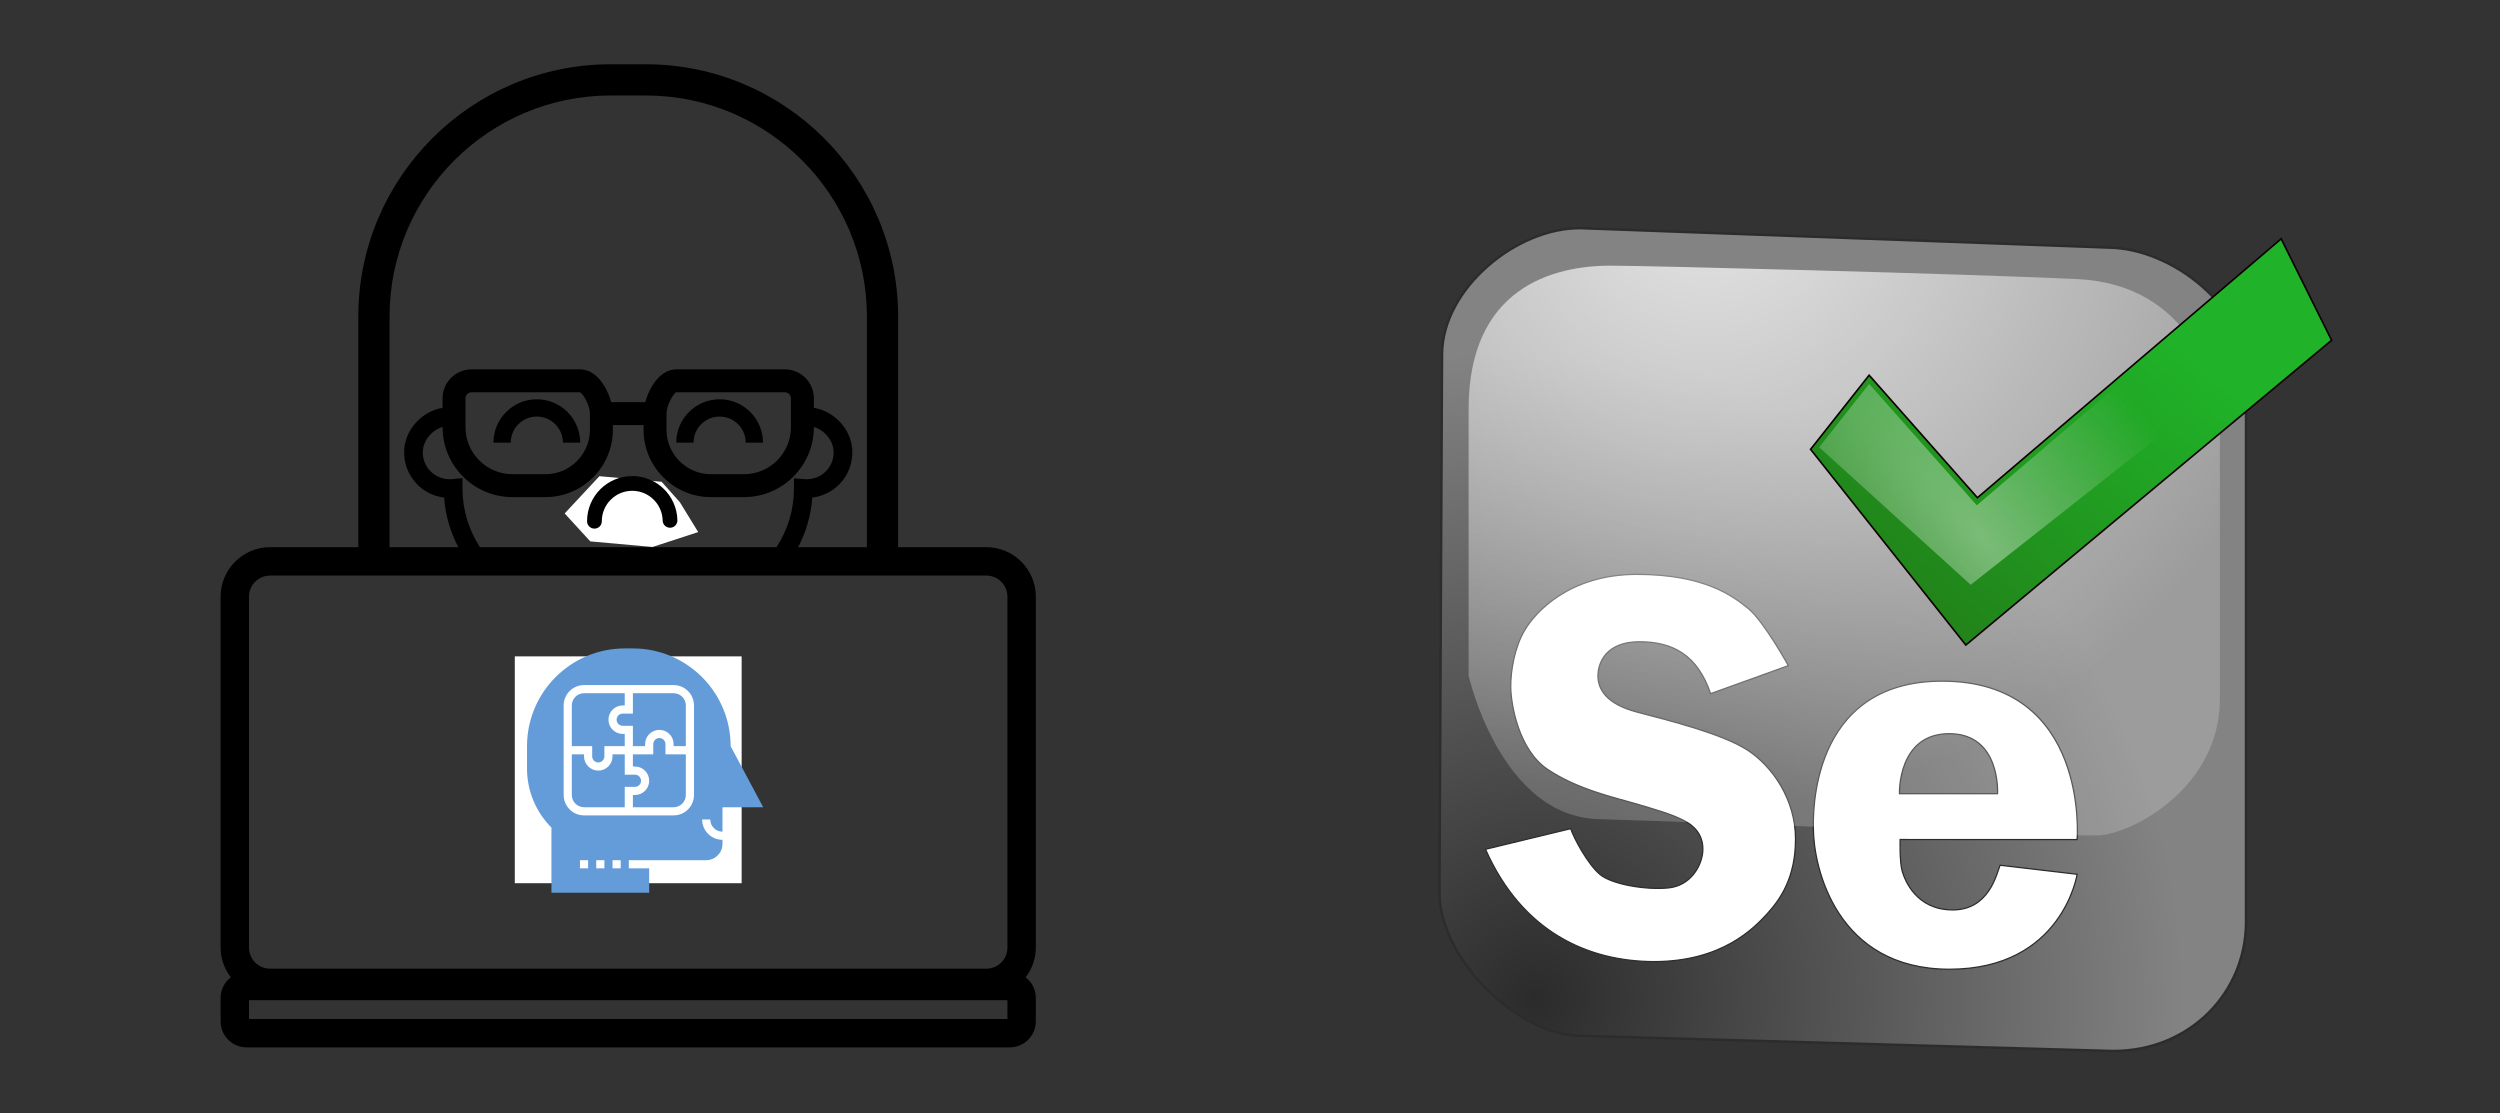<svg width="1554" height="692" xmlns="http://www.w3.org/2000/svg" xmlns:xlink="http://www.w3.org/1999/xlink" overflow="hidden"><rect width="100%" height="100%" fill="#333333" stroke="none"/><defs><clipPath id="clip0"><rect x="847" y="632" width="1554" height="692"/></clipPath><clipPath id="clip1"><rect x="897" y="638" width="681" height="679"/></clipPath><clipPath id="clip2"><rect x="897" y="638" width="681" height="679"/></clipPath><clipPath id="clip3"><rect x="897" y="638" width="681" height="679"/></clipPath><clipPath id="clip4"><rect x="1167" y="1029" width="162" height="164"/></clipPath><clipPath id="clip5"><rect x="1167" y="1029" width="162" height="164"/></clipPath><clipPath id="clip6"><rect x="1167" y="1029" width="162" height="164"/></clipPath><clipPath id="clip7"><rect x="1741" y="773" width="556" height="513"/></clipPath><clipPath id="clip8"><rect x="1741" y="773" width="556" height="513"/></clipPath><clipPath id="clip9"><rect x="1741" y="773" width="556" height="513"/></clipPath><radialGradient cx="443.062" cy="1438.78" r="280.586" gradientUnits="userSpaceOnUse" spreadMethod="pad" id="fill10" gradientTransform="matrix(1.438 0 0 -1.438 -577.013 2548.27)"><stop offset="0" stop-color="#2B2B2B" stop-opacity="1"/><stop offset="1" stop-color="#838383" stop-opacity="1"/></radialGradient><radialGradient cx="517.438" cy="1793.23" r="271.138" gradientUnits="userSpaceOnUse" spreadMethod="pad" id="fill11" gradientTransform="matrix(1.438 0 0 -1.438 -577.013 2548.27)"><stop offset="0" stop-color="#FFFFFF" stop-opacity="0.8"/><stop offset="1" stop-color="#FFFFFF" stop-opacity="0.2"/></radialGradient><linearGradient x1="250.974" y1="270.095" x2="434.822" y2="53.938" gradientUnits="userSpaceOnUse" spreadMethod="pad" id="fill12"><stop offset="0" stop-color="#227716" stop-opacity="1"/><stop offset="1" stop-color="#20B228" stop-opacity="1"/></linearGradient><radialGradient cx="710.572" cy="1585.01" r="88.692" gradientUnits="userSpaceOnUse" spreadMethod="pad" id="fill13" gradientTransform="matrix(1.13 -0.889 -2.529 -3.215 3543.14 5920.36)"><stop offset="0" stop-color="#FFFFFF" stop-opacity="0.4"/><stop offset="0.998" stop-color="#FFFFFF" stop-opacity="0"/><stop offset="1" stop-color="#FFFFFF" stop-opacity="0"/></radialGradient></defs><g clip-path="url(#clip0)" transform="translate(-847 -632)"><g clip-path="url(#clip1)"><g clip-path="url(#clip2)"><g clip-path="url(#clip3)"><path d="M282.681 252.934C291.624 252.934 298.896 260.206 298.896 269.149L304.267 269.149 309.638 269.149C309.638 254.285 297.545 242.192 282.681 242.192 267.818 242.192 255.725 254.285 255.725 269.149L261.096 269.149 266.46 269.149C266.46 260.206 273.739 252.934 282.681 252.934Z" fill="#000000" fill-rule="nonzero" fill-opacity="1" transform="matrix(1 0 0 1 898 638)"/><path d="M412.54 269.149 417.904 269.149 423.275 269.149C423.275 254.285 411.182 242.192 396.319 242.192 381.455 242.192 369.362 254.285 369.362 269.149L374.733 269.149 380.104 269.149C380.104 260.206 387.376 252.934 396.319 252.934 405.261 252.934 412.54 260.206 412.54 269.149Z" fill="#000000" fill-rule="nonzero" fill-opacity="1" transform="matrix(1 0 0 1 898 638)"/><path d="M339.486 324.338C339.493 324.338 339.493 324.338 339.5 324.338 345.699 324.338 351.926 321.581 356.556 316.76 361.201 311.939 363.727 305.625 363.489 299.425 363.394 296.852 361.269 294.883 358.661 294.951 356.088 295.046 354.085 297.212 354.187 299.778 354.329 303.459 352.747 307.295 349.855 310.296 346.962 313.297 343.187 315.022 339.507 315.022 339.507 315.022 339.507 315.022 339.5 315.022 335.813 315.022 332.045 313.297 329.152 310.289 326.259 307.281 324.684 303.445 324.834 299.758 324.935 297.185 322.932 295.025 320.359 294.924 317.697 294.659 315.62 296.825 315.524 299.398 315.28 305.597 317.806 311.919 322.437 316.74 327.061 321.561 333.28 324.331 339.486 324.338Z" fill="#000000" fill-rule="nonzero" fill-opacity="1" transform="matrix(1 0 0 1 898 638)"/><path d="M562.11 334.122 507.274 334.122 507.274 190.819C507.274 104.322 436.902 33.95 350.405 33.95L328.602 33.95C242.097 33.95 171.726 104.322 171.726 190.819L171.726 334.122 116.89 334.122C99.935 334.122 86.131 347.92 86.131 364.874L86.131 583.023C86.131 589.983 88.542 596.332 92.453 601.492 88.637 604.453 86.131 609.029 86.131 614.216L86.131 628.883C86.131 637.791 93.383 645.043 102.298 645.043L576.695 645.043C585.603 645.043 592.862 637.791 592.862 628.883L592.862 614.216C592.862 609.022 590.356 604.446 586.541 601.492 590.452 596.332 592.862 589.983 592.862 583.023L592.862 364.874C592.862 347.92 579.065 334.122 562.11 334.122ZM191.132 190.819C191.132 115.023 252.798 53.349 328.602 53.349L350.405 53.349C426.201 53.349 487.875 115.016 487.875 190.819L487.875 334.122 445.112 334.122C450.041 324.691 453.151 314.268 453.932 303.296 460.505 302.501 466.663 299.405 471.219 294.523 476.61 288.738 479.279 281.194 478.722 273.27 478.084 264.124 472.645 255.739 464.185 250.823 461.224 249.105 458.108 248.045 454.903 247.509L454.903 241.907 454.903 241.575C454.903 231.661 446.836 223.595 436.923 223.595L369.41 223.595C360.216 223.595 353.637 233.026 350.731 241.907 350.5 242.607 350.296 243.299 350.113 243.985L328.908 243.985C328.724 243.299 328.521 242.607 328.29 241.907 325.377 233.033 318.804 223.595 309.61 223.595L242.097 223.595C232.184 223.595 224.117 231.661 224.117 241.575L224.117 241.907 224.117 247.509C220.906 248.045 217.796 249.105 214.836 250.829 206.375 255.739 200.943 264.131 200.298 273.277 199.748 281.201 202.41 288.745 207.801 294.53 212.35 299.405 218.509 302.508 225.075 303.302 225.842 314.268 228.952 324.691 233.895 334.129L191.138 334.129 191.138 190.819ZM230.106 291.814C225.034 292.316 219.847 290.435 216.275 286.613 213.104 283.204 211.529 278.757 211.855 274.078 212.221 268.85 215.589 263.785 220.641 260.851 221.789 260.186 222.943 259.724 224.104 259.364L224.104 259.568C224.104 283.523 243.591 303.01 267.546 303.01L288.052 303.01C311.159 303.01 329.96 284.216 329.96 261.103L329.96 258.23 349.04 258.23 349.04 261.103C349.04 284.209 367.835 303.01 390.948 303.01L411.454 303.01C435.409 303.01 454.896 283.523 454.896 259.568L454.896 259.371C456.057 259.731 457.205 260.193 458.359 260.858 463.417 263.791 466.779 268.857 467.145 274.078 467.471 278.757 465.903 283.204 462.725 286.613 459.153 290.435 453.973 292.303 448.894 291.814L442.525 291.305 442.525 297.701C442.525 310.941 438.607 323.476 431.688 334.122L247.319 334.122C240.4 323.455 236.475 310.894 236.475 297.585L236.475 291.189 230.106 291.814ZM238.349 259.575 238.349 241.581C238.349 239.558 240.06 237.847 242.084 237.847L309.386 237.82C311.478 238.492 315.715 246.042 315.715 251.115L315.715 261.109C315.715 276.36 303.309 288.765 288.059 288.765L267.553 288.765C251.447 288.765 238.349 275.667 238.349 259.575ZM363.285 261.109 363.285 251.115C363.285 246.042 367.522 238.492 369.396 237.847L436.909 237.847C438.933 237.847 440.644 239.558 440.644 241.581L440.644 259.575C440.644 275.674 427.546 288.772 411.447 288.772L390.941 288.772C375.697 288.765 363.285 276.36 363.285 261.109ZM575.222 627.403 103.778 627.403 103.778 615.704 575.215 615.704 575.215 627.403ZM575.222 583.03C575.222 590.261 569.341 596.142 562.11 596.142L116.89 596.142C109.658 596.142 103.778 590.261 103.778 583.03L103.778 364.874C103.778 357.65 109.658 351.769 116.89 351.769L562.103 351.769C569.335 351.769 575.215 357.65 575.215 364.874L575.215 583.03Z" fill="#000000" fill-rule="nonzero" fill-opacity="1" transform="matrix(1 0 0 1 898 638)"/><path d="M339.5 443.333C321.717 443.333 307.247 457.802 307.247 475.585 307.247 493.368 321.717 507.838 339.5 507.838 357.283 507.838 371.752 493.368 371.752 475.585 371.752 457.802 357.283 443.333 339.5 443.333ZM339.5 494.251C329.206 494.251 320.827 485.879 320.827 475.578 320.827 465.278 329.2 456.906 339.5 456.906 349.8 456.906 358.172 465.278 358.172 475.578 358.172 485.879 349.8 494.251 339.5 494.251Z" fill="#000000" fill-rule="nonzero" fill-opacity="1" transform="matrix(1 0 0 1 898 638)"/></g></g></g><rect x="1167" y="1040" width="141" height="141" fill="#FFFFFF" fill-opacity="1"/><g clip-path="url(#clip4)"><g clip-path="url(#clip5)"><g clip-path="url(#clip6)"><path d="M98.719 32.906 73.406 32.906 73.406 45.562 67.078 45.562C64.985 45.562 63.281 47.266 63.281 49.359 63.281 51.453 64.985 53.156 67.078 53.156L73.406 53.156 73.406 65.812 81 65.812 81 64.547C81 59.661 84.974 55.688 89.859 55.688 94.745 55.688 98.719 59.661 98.719 64.547L98.719 65.812 106.312 65.812 106.312 40.5C106.312 36.313 102.905 32.906 98.719 32.906Z" fill="#649CD9" fill-rule="nonzero" fill-opacity="1" transform="matrix(1 0 0 1 1167 1030)"/><path d="M73.406 5.062 68.344 5.062C34.792 5.062 7.594 32.261 7.594 65.812L7.594 79.772C7.594 93.525 13.056 106.712 22.781 116.437L22.781 156.937 83.531 156.937 83.531 141.75 70.875 141.75 70.875 136.687 83.531 136.687 118.969 136.687C124.56 136.687 129.094 132.154 129.094 126.562L129.094 124.031C122.115 124.031 116.437 118.354 116.437 111.375L121.5 111.375C121.5 115.562 124.907 118.969 129.094 118.969L129.094 103.781 154.406 103.781 134.156 65.812C134.156 32.261 106.958 5.062 73.406 5.062ZM45.562 141.75 40.5 141.75 40.5 136.687 45.562 136.687 45.562 141.75ZM55.688 141.75 50.625 141.75 50.625 136.687 55.688 136.687 55.688 141.75ZM65.812 141.75 60.75 141.75 60.75 136.687 65.812 136.687 65.812 141.75ZM111.375 96.187C111.375 103.166 105.697 108.844 98.719 108.844L43.031 108.844C36.053 108.844 30.375 103.166 30.375 96.187L30.375 40.5C30.375 33.521 36.053 27.844 43.031 27.844L98.719 27.844C105.697 27.844 111.375 33.521 111.375 40.5L111.375 96.187Z" fill="#649CD9" fill-rule="nonzero" fill-opacity="1" transform="matrix(1 0 0 1 1167 1030)"/><path d="M48.094 72.141C48.094 74.234 49.797 75.938 51.891 75.938 53.984 75.938 55.688 74.234 55.688 72.141L55.688 65.812 68.344 65.812 68.344 58.219 67.078 58.219C62.193 58.219 58.219 54.245 58.219 49.359 58.219 44.474 62.193 40.5 67.078 40.5L68.344 40.5 68.344 32.906 43.031 32.906C38.844 32.906 35.438 36.313 35.438 40.5L35.438 65.812 48.094 65.812 48.094 72.141Z" fill="#649CD9" fill-rule="nonzero" fill-opacity="1" transform="matrix(1 0 0 1 1167 1030)"/><path d="M93.656 64.547C93.656 62.453 91.953 60.75 89.859 60.75 87.766 60.75 86.062 62.453 86.062 64.547L86.062 70.875 73.406 70.875 73.406 78.469 74.672 78.469C79.557 78.469 83.531 82.443 83.531 87.328 83.531 92.213 79.557 96.187 74.672 96.187L73.406 96.187 73.406 103.781 98.719 103.781C102.905 103.781 106.312 100.374 106.312 96.187L106.312 70.875 93.656 70.875 93.656 64.547Z" fill="#649CD9" fill-rule="nonzero" fill-opacity="1" transform="matrix(1 0 0 1 1167 1030)"/><path d="M78.469 87.328C78.469 85.235 76.765 83.531 74.672 83.531L68.344 83.531 68.344 70.875 60.75 70.875 60.75 72.141C60.75 77.026 56.776 81 51.891 81 47.005 81 43.031 77.026 43.031 72.141L43.031 70.875 35.438 70.875 35.438 96.187C35.438 100.374 38.844 103.781 43.031 103.781L68.344 103.781 68.344 91.125 74.672 91.125C76.765 91.125 78.469 89.421 78.469 87.328Z" fill="#649CD9" fill-rule="nonzero" fill-opacity="1" transform="matrix(1 0 0 1 1167 1030)"/></g></g></g><path d="M1219.6 928 1198 951.158 1213.92 968.526 1252.58 972 1281 962.737 1269.63 944.211 1258.26 931.474 1219.6 928Z" fill="#FFFFFF" fill-rule="evenodd" fill-opacity="1"/><path d="M1216.5 956C1216.5 943.022 1227.02 932.5 1240 932.5 1252.76 932.5 1263.19 942.689 1263.49 955.45" stroke="#000000" stroke-width="9.167" stroke-linecap="round" stroke-linejoin="round" stroke-miterlimit="10" stroke-opacity="1" fill="none" fill-rule="evenodd"/><g clip-path="url(#clip7)"><g clip-path="url(#clip8)"><g clip-path="url(#clip9)"><path d="M419.571 511.769 86.92 502.287C46.646 500.565 0.201 452.667 0.783 412.684L2.37 78.445C2.952 38.328 48.525 0.358 88.664 0.783L416.843 12.858C456.826 13.439 502.712 50.403 502.131 90.386L502.131 431.669C502.131 475.23 467.47 511.769 419.571 511.769Z" stroke="#2C2C2C" stroke-width="1.559" stroke-linecap="butt" stroke-linejoin="miter" stroke-miterlimit="10" stroke-opacity="1" fill="url(#fill10)" fill-rule="nonzero" transform="matrix(1 0 0 1.001 1741 773.03)"/><path d="M29.406 386.499 82.336 373.708C84.482 380.036 92.98 395.712 100.448 402.04 107.917 408.368 128.915 411.812 142.869 410.515 156.822 409.218 163.732 396.986 164.448 387.93 165.029 379.007 160.713 372.679 152.506 368.52 144.3 364.361 135.109 361.901 122.162 358.032 109.214 354.298 86.07 349.11 67.8 336.744 49.688 324.378 45.215 296.046 45.081 285.983 44.947 275.92 47.384 261.095 53.847 250.316 60.332 239.381 81.463 215.79 123.459 215.79 165.454 215.79 183.008 229.162 192.623 236.922 202.261 244.681 217.646 272.454 217.646 272.454L169.322 289.852C161.116 265.835 145.887 257.628 125.024 257.628 104.161 257.628 99.286 270.867 99.286 278.76 99.286 286.676 103.892 296.158 123.727 301.345 143.562 306.533 176.366 314.718 192.042 324.78 207.717 334.843 222.096 355.707 222.096 380.014 222.096 404.321 212.614 417.559 204.408 426.615 196.201 435.538 176.366 456.245 134.08 456.245 93.405 456.11 52.282 438.132 29.406 386.499ZM397.143 380.461C397.143 380.461 405.059 282.092 313.152 282.092 230.034 282.092 233.187 367.379 233.187 373.26 233.187 397.858 247.566 460.985 317.759 460.985 387.952 460.985 397.143 402.018 397.143 402.018L349.244 396.405C346.941 402.442 342.2 424.156 319.771 424.156 297.343 424.156 290.142 406.043 288.42 400.139 286.699 394.236 287.123 380.439 287.123 380.439ZM286.699 351.972C286.699 351.972 285.402 314.718 317.625 314.718 349.848 314.718 347.679 351.972 347.679 351.972Z" stroke="#2C2C2C" stroke-width="0.78" stroke-linecap="butt" stroke-linejoin="miter" stroke-miterlimit="10" stroke-opacity="1" fill="#FFFFFF" fill-rule="nonzero" fill-opacity="1" transform="matrix(1 0 0 1.001 1741 773.03)"/><path d="M18.896 113.105 18.896 278.626C18.896 278.626 38.462 366.06 99.711 367.782 160.959 369.504 389.942 378.851 410.649 377.845 431.356 376.838 485.874 348.372 485.874 293.139L485.874 129.362C485.874 97.586 467.47 35.734 397.277 32.424 327.106 29.115 129.921 24.084 107.649 24.084 71.244 23.927 18.896 37.881 18.896 113.105Z" fill="url(#fill11)" fill-rule="nonzero" transform="matrix(1 0 0 1.001 1741 773.03)"/><path d="M231.465 138.128 327.956 259.663 555.329 70.394 523.978 7.402 335.156 168.182 267.848 92.108Z" stroke="#0C0000" stroke-width="1.04" stroke-linecap="butt" stroke-linejoin="miter" stroke-miterlimit="10" stroke-opacity="1" fill="url(#fill12)" fill-rule="nonzero" transform="matrix(1 0 0 1.001 1741 773.03)"/><path d="M236.787 136.831 330.997 222.252 485.315 100.717 467.492 59.862 334.754 172.9 267.87 97.541Z" fill="url(#fill13)" fill-rule="nonzero" transform="matrix(1 -6.20607e-17 -6.20607e-17 1.001 1741 773.03)"/></g></g></g><rect x="852.5" y="638.5" width="1542" height="679" stroke="#2E60B3" stroke-width="9.167" stroke-linecap="butt" stroke-linejoin="round" stroke-miterlimit="10" stroke-opacity="0" fill="none"/></g></svg>